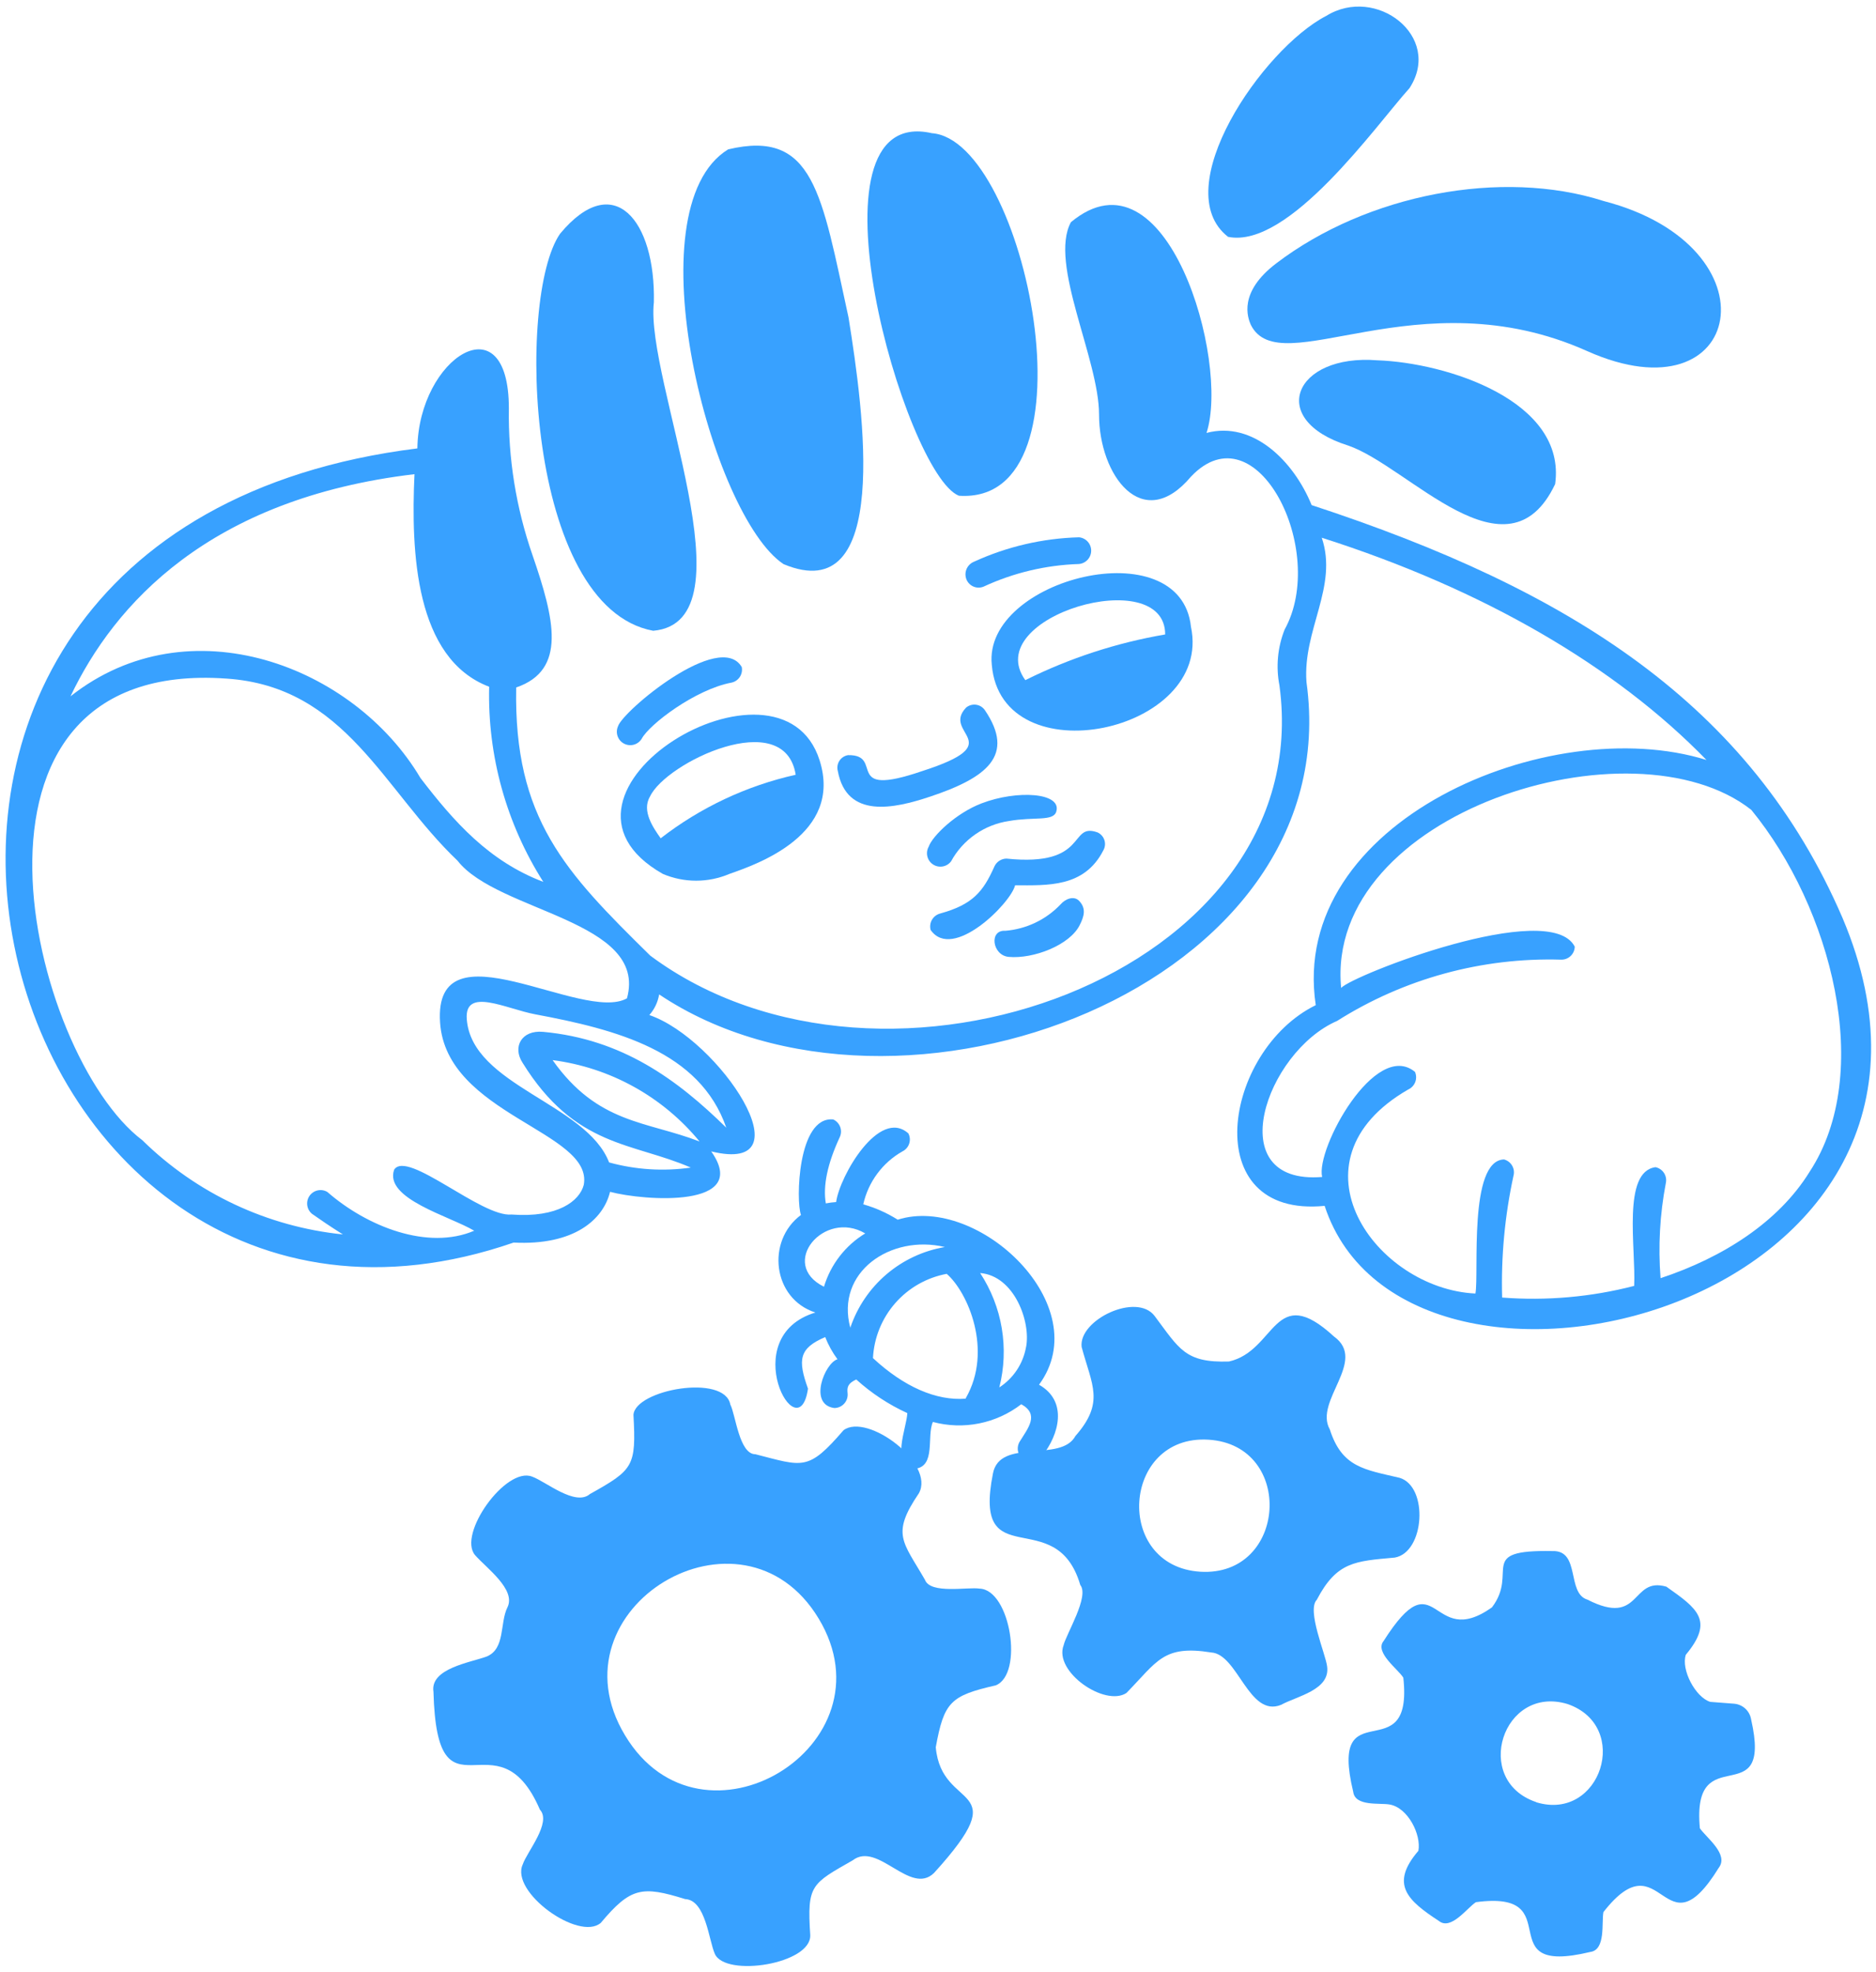 <svg width="137" height="144" viewBox="0 0 137 144" fill="none" xmlns="http://www.w3.org/2000/svg">
<path d="M71.531 116.016C70.68 115.881 67.938 116.438 67.546 115.369C65.935 112.567 65.061 112.062 67.102 109.056C68.315 106.887 63.336 103.159 61.603 104.447C59.005 107.46 58.666 107.098 55.163 106.202C53.981 106.202 53.724 103.324 53.333 102.571C52.911 100.311 46.395 101.486 46.26 103.324C46.463 107.091 46.26 107.332 43.081 109.109C42.012 110.036 39.842 108.183 38.856 107.836C36.942 107.083 33.387 112.054 34.698 113.576C35.496 114.495 37.711 116.077 37.055 117.387C36.49 118.532 36.912 120.4 35.549 120.973C34.374 121.41 31.391 121.839 31.655 123.549C31.926 133.635 36.295 124.882 39.428 132.158C40.309 133.1 38.464 135.269 38.178 136.151C37.229 138.169 42.275 141.792 43.872 140.429C46.057 137.823 46.885 137.71 50.034 138.689C51.54 138.757 51.759 141.702 52.203 142.689C52.956 144.421 59.283 143.442 59.17 141.303C58.929 137.642 59.261 137.582 62.274 135.857C64.104 134.448 66.477 138.471 68.209 136.783C74.296 130.079 68.759 132.384 68.337 127.601C68.94 124.287 69.422 123.835 72.714 123.082C74.77 122.268 73.791 116.084 71.531 116.016ZM45.642 126.728C40.038 117.425 54.207 108.936 59.788 118.208C65.37 127.481 51.239 136.053 45.642 126.728Z" fill="#38A1FF"/>
<path d="M101.857 113.75C104.049 113.365 104.328 108.575 102.219 107.927C99.643 107.317 98.001 107.174 97.112 104.387C95.937 102.308 99.884 99.385 97.421 97.608C93.014 93.555 93.21 98.647 89.752 99.43C86.536 99.536 86.122 98.504 84.322 96.109C83.011 94.361 78.755 96.387 78.989 98.368C79.742 101.178 80.691 102.413 78.537 104.869C77.467 106.85 73.001 104.982 72.511 107.618C71.004 115.196 77.121 109.712 78.891 115.753C79.569 116.589 77.866 119.309 77.678 120.145C76.925 122.088 80.691 124.664 82.258 123.64C84.517 121.335 84.939 120.115 88.449 120.679C90.4 120.792 91.199 125.447 93.549 124.506C94.739 123.858 97.157 123.414 96.916 121.696C96.81 120.8 95.409 117.599 96.163 116.83C97.624 114.036 98.972 114.013 101.857 113.75ZM87.651 114.782C81.316 114.382 81.919 104.748 88.254 105.14C94.588 105.532 93.993 115.173 87.651 114.782Z" fill="#38A1FF"/>
<path d="M127.882 125.575C127.833 125.271 127.685 124.993 127.46 124.783C127.234 124.575 126.945 124.447 126.639 124.422L124.899 124.287C123.822 123.963 122.744 121.929 123.113 120.844C125.192 118.351 123.957 117.47 121.69 115.873C119.069 115.12 119.89 118.841 115.928 116.822C114.383 116.355 115.438 113.192 113.359 113.274C107.762 113.169 110.934 114.781 108.953 117.387C104.433 120.588 104.998 113.621 101.036 119.85C100.366 120.679 102.136 121.929 102.482 122.524C103.235 129.454 96.991 123.232 98.822 130.855C98.957 131.94 100.75 131.653 101.48 131.782C102.829 132.015 103.8 133.996 103.582 135.164C101.458 137.634 102.829 138.809 105.088 140.293C105.97 140.994 107.152 139.314 107.785 138.915C114.722 137.988 108.576 144.361 116.123 142.553C117.283 142.41 116.944 140.406 117.095 139.638C121.411 134.109 121.464 142.967 125.516 136.406C126.27 135.42 124.628 134.222 124.138 133.522C123.505 126.788 129.478 132.61 127.882 125.575ZM112.169 131.601C107.491 130.004 109.743 123.014 114.474 124.445C119.151 126.057 116.899 133.039 112.207 131.623L112.169 131.601Z" fill="#38A1FF"/>
<path d="M80.571 62.107C80.636 61.995 80.677 61.869 80.691 61.74C80.705 61.61 80.692 61.479 80.652 61.355C80.612 61.231 80.547 61.116 80.46 61.019C80.374 60.922 80.268 60.843 80.149 60.789C78.01 60.036 79.562 63.335 73.498 62.703C73.311 62.706 73.13 62.762 72.973 62.865C72.817 62.968 72.694 63.112 72.617 63.282C71.796 65.128 71.027 66.062 68.647 66.717C68.398 66.786 68.186 66.951 68.058 67.175C67.929 67.399 67.895 67.665 67.962 67.915C69.566 70.22 73.814 65.964 74.131 64.653C76.503 64.653 79.177 64.827 80.571 62.107Z" fill="#38A1FF"/>
<path d="M77.444 66.054C76.384 67.166 74.952 67.849 73.421 67.975C72.209 67.892 72.457 69.768 73.662 69.881C75.463 70.046 78.129 69.022 78.852 67.553C79.138 66.973 79.372 66.363 78.792 65.776C78.415 65.399 77.79 65.647 77.444 66.054Z" fill="#38A1FF"/>
<path d="M67.336 56.315C61.46 58.326 64.639 55.102 61.935 55.148C61.807 55.168 61.684 55.214 61.575 55.285C61.466 55.355 61.373 55.448 61.302 55.556C61.231 55.665 61.183 55.787 61.163 55.916C61.142 56.044 61.148 56.175 61.182 56.3C61.83 59.818 65.287 59.057 67.908 58.183C72.066 56.797 74.168 55.17 71.923 51.864C71.849 51.756 71.754 51.665 71.643 51.596C71.532 51.528 71.408 51.483 71.279 51.466C71.15 51.448 71.019 51.458 70.893 51.494C70.768 51.53 70.652 51.592 70.552 51.675C68.722 53.603 73.829 54.229 67.336 56.315Z" fill="#38A1FF"/>
<path d="M89.684 17.297C94.129 18.194 100.478 9.162 102.934 6.435C105.382 2.669 100.493 -1.097 96.848 1.163C92.193 3.566 85.195 13.81 89.684 17.297Z" fill="#38A1FF"/>
<path d="M69.453 62.906C69.88 62.123 70.484 61.449 71.216 60.938C71.948 60.427 72.789 60.092 73.671 59.961C75.525 59.63 76.91 60.006 77.136 59.276C77.566 57.875 74.267 57.679 71.691 58.666C69.823 59.374 68.09 61.046 67.819 61.837C67.698 62.053 67.665 62.307 67.724 62.547C67.783 62.788 67.931 62.997 68.138 63.132C68.346 63.268 68.596 63.32 68.84 63.278C69.084 63.236 69.303 63.103 69.453 62.906Z" fill="#38A1FF"/>
<path d="M98.444 32.535C102.866 34.041 110.074 42.726 113.569 35.352C114.413 29.266 105.623 26.486 100.583 26.313C94.52 25.831 92.478 30.659 98.444 32.535Z" fill="#38A1FF"/>
<path d="M70.025 36.203C80.368 36.911 74.899 10.224 68.052 9.727C58.313 7.513 66.086 34.644 70.025 36.203Z" fill="#38A1FF"/>
<path d="M91.341 23.715C93.473 28.023 103.551 20.114 115.897 25.635C127.391 30.78 129.937 17.997 117.094 14.676C109.667 12.303 99.838 14.179 93.202 19.233C90.415 21.349 91.115 23.195 91.341 23.715Z" fill="#38A1FF"/>
<path d="M48.399 63.819C49.169 64.147 49.998 64.317 50.836 64.317C51.673 64.317 52.502 64.147 53.273 63.819C55.329 63.103 61.558 60.926 59.856 55.533C57.016 46.532 38.035 57.921 48.399 63.819ZM47.465 58.177C48.61 55.691 57.302 51.534 58.108 56.58C54.521 57.383 51.154 58.968 48.248 61.22C47.721 60.475 46.84 59.224 47.465 58.177Z" fill="#38A1FF"/>
<path d="M47.699 46.065C55.103 45.424 47.103 27.716 47.751 22.074C47.879 16.116 44.829 12.342 40.904 17.065C37.688 21.667 38.389 44.325 47.699 46.065Z" fill="#38A1FF"/>
<path d="M75.878 101.126C80.118 95.356 71.426 87.206 65.558 89.074C64.778 88.582 63.931 88.204 63.042 87.952C63.223 87.141 63.571 86.378 64.066 85.711C64.56 85.044 65.189 84.489 65.912 84.08C66.027 84.023 66.129 83.943 66.212 83.846C66.296 83.749 66.359 83.636 66.398 83.514C66.438 83.392 66.452 83.263 66.441 83.135C66.43 83.008 66.394 82.883 66.334 82.77C64.21 80.887 61.325 85.865 61.061 87.786C60.809 87.803 60.557 87.835 60.308 87.884C60.09 86.611 60.421 84.992 61.325 83.048C61.38 82.932 61.41 82.807 61.416 82.678C61.422 82.55 61.402 82.422 61.358 82.302C61.313 82.181 61.246 82.071 61.159 81.977C61.072 81.882 60.967 81.806 60.85 81.753C58.244 81.497 58.116 87.726 58.493 88.728C55.939 90.618 56.414 94.844 59.547 95.853C53.695 97.624 58.327 106.105 59.005 101.412C58.252 99.303 58.342 98.467 60.263 97.646C60.489 98.223 60.791 98.768 61.159 99.266C60.233 99.544 59.013 102.572 60.926 102.828C61.063 102.828 61.199 102.799 61.324 102.743C61.45 102.687 61.562 102.605 61.653 102.502C61.745 102.401 61.814 102.28 61.856 102.149C61.898 102.019 61.912 101.88 61.898 101.744C61.852 101.322 61.898 101.036 62.53 100.742C63.639 101.748 64.897 102.576 66.259 103.198C66.214 104.32 64.993 106.964 66.816 107.265C68.368 107.092 67.66 104.885 68.127 103.845C69.23 104.14 70.386 104.177 71.506 103.952C72.625 103.727 73.678 103.247 74.582 102.55C75.93 103.303 75.072 104.297 74.469 105.276C74.402 105.385 74.357 105.506 74.337 105.633C74.315 105.759 74.32 105.888 74.349 106.012C74.379 106.137 74.433 106.254 74.507 106.358C74.582 106.462 74.677 106.55 74.785 106.617C74.894 106.684 75.015 106.729 75.142 106.75C75.267 106.771 75.397 106.766 75.521 106.737C75.646 106.708 75.763 106.653 75.867 106.579C75.971 106.504 76.059 106.409 76.126 106.301C77.324 104.794 78.017 102.339 75.878 101.126ZM60.173 93.97C56.828 92.313 60.173 88.299 63.185 90.076C61.735 90.957 60.661 92.345 60.173 93.97ZM62.101 96.983C60.986 92.908 65.038 90.129 69.001 91.07C67.428 91.337 65.956 92.024 64.742 93.058C63.527 94.092 62.615 95.435 62.101 96.946V96.983ZM70.53 102.143C68.375 102.316 66.01 101.277 63.751 99.183C63.825 97.701 64.398 96.287 65.375 95.171C66.352 94.054 67.677 93.299 69.136 93.029C70.688 94.377 72.526 98.633 70.53 102.105V102.143ZM74.929 98.377C74.823 98.976 74.596 99.546 74.26 100.053C73.924 100.56 73.488 100.991 72.978 101.322C73.337 99.909 73.398 98.436 73.157 96.998C72.916 95.56 72.377 94.187 71.577 92.969C74.077 93.172 75.298 96.546 74.929 98.392V98.377Z" fill="#38A1FF"/>
<path d="M134.547 67.018C127.836 51.449 114.662 43.072 95.786 36.888C94.475 33.672 91.507 30.719 88.11 31.616C89.828 26.343 85.195 10.412 78.205 16.227C76.578 19.24 80.261 26.215 80.261 30.282C80.261 34.697 83.425 39.035 86.98 34.802C91.763 29.77 96.991 40.225 93.812 45.98C93.299 47.277 93.168 48.694 93.436 50.063C96.283 71.153 64.564 82.497 47.488 69.79C41.274 63.681 37.515 59.794 37.696 50.206C41.417 48.933 40.49 45.204 38.893 40.557C37.691 37.108 37.104 33.475 37.161 29.823C37.161 21.899 30.563 26.11 30.48 32.746C-18.737 38.885 -1.156 104.093 37.507 90.745C41.952 90.971 44.068 89.043 44.55 87.039C47.044 87.702 54.877 88.267 51.94 84.087C59.163 85.849 52.482 75.854 47.42 74.129C47.796 73.704 48.044 73.182 48.136 72.622C65.573 84.297 98.497 72.05 95.409 49.814C95.123 46.003 97.737 42.847 96.524 39.269C108.335 43.035 117.984 48.669 124.62 55.501C113.133 51.923 94.068 60.02 96.087 73.406C89.308 76.735 87.387 88.983 96.735 88.064C102.731 106.345 146.637 95.521 134.547 67.018ZM30.269 34.629C30.005 40.323 30.314 48.097 35.722 50.153C35.599 55.19 36.975 60.151 39.677 64.404C35.715 62.898 33.169 60.035 30.706 56.819C25.855 48.624 13.803 44.014 5.148 50.853C8.334 44.157 15.257 36.406 30.269 34.629ZM42.63 86.534C42.328 87.695 40.761 88.952 37.357 88.696C35.172 88.915 29.741 83.943 28.785 85.42C28.032 87.544 32.852 88.817 34.63 89.879C31.256 91.325 26.819 89.593 23.904 87.047C23.692 86.922 23.441 86.882 23.201 86.934C22.96 86.987 22.749 87.127 22.607 87.328C22.466 87.529 22.405 87.777 22.438 88.02C22.47 88.264 22.593 88.486 22.782 88.644C23.346 89.043 24.152 89.593 25.041 90.15C19.521 89.586 14.357 87.161 10.398 83.273C2.173 77.066 -4.862 48.029 16.545 49.558C25.245 50.138 28.002 57.715 33.41 62.853C36.34 66.619 47.352 67.206 45.786 72.908C42.547 74.739 31.655 67.251 32.137 74.663C32.574 81.412 43.36 82.64 42.63 86.534ZM53.039 82.354C49.446 78.829 45.439 75.891 39.669 75.356C38.08 75.206 37.41 76.464 38.163 77.616C42.004 83.815 46.222 83.424 50.448 85.269C48.455 85.555 46.424 85.427 44.482 84.892C42.825 80.584 34.449 79.281 34.088 74.43C33.907 72.057 36.958 73.677 39.089 74.076C45.017 75.183 51.103 76.765 53.039 82.354ZM51.088 83.363C47.187 81.857 43.661 82.09 40.355 77.42C44.559 77.963 48.398 80.088 51.088 83.363ZM132.145 85.585C129.885 89.239 125.825 91.837 121.268 93.344C121.085 91.022 121.214 88.686 121.652 86.399C121.68 86.273 121.682 86.144 121.659 86.017C121.636 85.891 121.588 85.769 121.518 85.662C121.448 85.554 121.357 85.46 121.25 85.388C121.144 85.316 121.024 85.264 120.899 85.239C118.443 85.563 119.475 91.159 119.339 93.909C116.195 94.722 112.937 95.009 109.698 94.76C109.614 91.772 109.892 88.785 110.527 85.864C110.56 85.741 110.568 85.612 110.551 85.484C110.533 85.358 110.492 85.236 110.427 85.125C110.363 85.014 110.277 84.918 110.176 84.841C110.074 84.763 109.957 84.706 109.834 84.674C107.227 84.749 108.018 93.005 107.747 94.466C100.478 94.127 93.744 84.81 102.836 79.567C103.073 79.462 103.257 79.266 103.35 79.025C103.443 78.784 103.437 78.516 103.333 78.279C100.433 75.899 96.064 83.928 96.554 85.954C89.074 86.557 92.441 76.818 97.646 74.558C102.529 71.47 108.224 69.912 113.999 70.084C114.127 70.088 114.255 70.066 114.375 70.021C114.495 69.975 114.605 69.906 114.698 69.818C114.791 69.73 114.865 69.624 114.917 69.507C114.97 69.389 114.998 69.263 115.001 69.135C113.186 65.587 98.753 71.229 97.94 72.148C96.727 59.343 119.242 52.33 127.896 59.147C133.726 66.272 136.905 78.347 132.145 85.585Z" fill="#38A1FF"/>
<path d="M57.219 41.197C65.076 44.489 63.087 30.162 61.965 23.18C59.991 14.141 59.441 9.418 53.174 10.909C46.094 15.263 51.947 37.702 57.219 41.197Z" fill="#38A1FF"/>
<path d="M46.863 53.95C47.413 52.903 50.787 50.342 53.416 49.853C53.666 49.8 53.885 49.651 54.026 49.438C54.166 49.225 54.218 48.966 54.169 48.715C52.565 45.989 45.447 51.947 45.13 53.046C45.03 53.274 45.02 53.531 45.103 53.765C45.185 53.999 45.353 54.194 45.574 54.309C45.794 54.423 46.05 54.45 46.289 54.384C46.528 54.317 46.733 54.162 46.863 53.95Z" fill="#38A1FF"/>
<path d="M78.8 39.239C76.147 39.311 73.536 39.918 71.124 41.024C71.001 41.075 70.89 41.149 70.796 41.243C70.703 41.337 70.629 41.448 70.579 41.571C70.529 41.694 70.505 41.825 70.506 41.958C70.508 42.09 70.537 42.221 70.589 42.343C70.69 42.572 70.877 42.752 71.109 42.845C71.342 42.938 71.601 42.936 71.832 42.84C74.015 41.828 76.379 41.267 78.784 41.19C79.029 41.171 79.257 41.06 79.423 40.881C79.591 40.702 79.684 40.467 79.686 40.222C79.688 39.977 79.598 39.74 79.434 39.558C79.27 39.376 79.044 39.263 78.8 39.239Z" fill="#38A1FF"/>
<path d="M86.973 45.777C86.22 38.636 71.765 42.274 72.428 48.549C73.121 56.774 88.608 53.513 86.973 45.777ZM74.876 49.671C71.531 45.023 85.09 41.099 85.09 46.334C81.541 46.942 78.1 48.066 74.876 49.671Z" fill="#38A1FF"/>
</svg>
